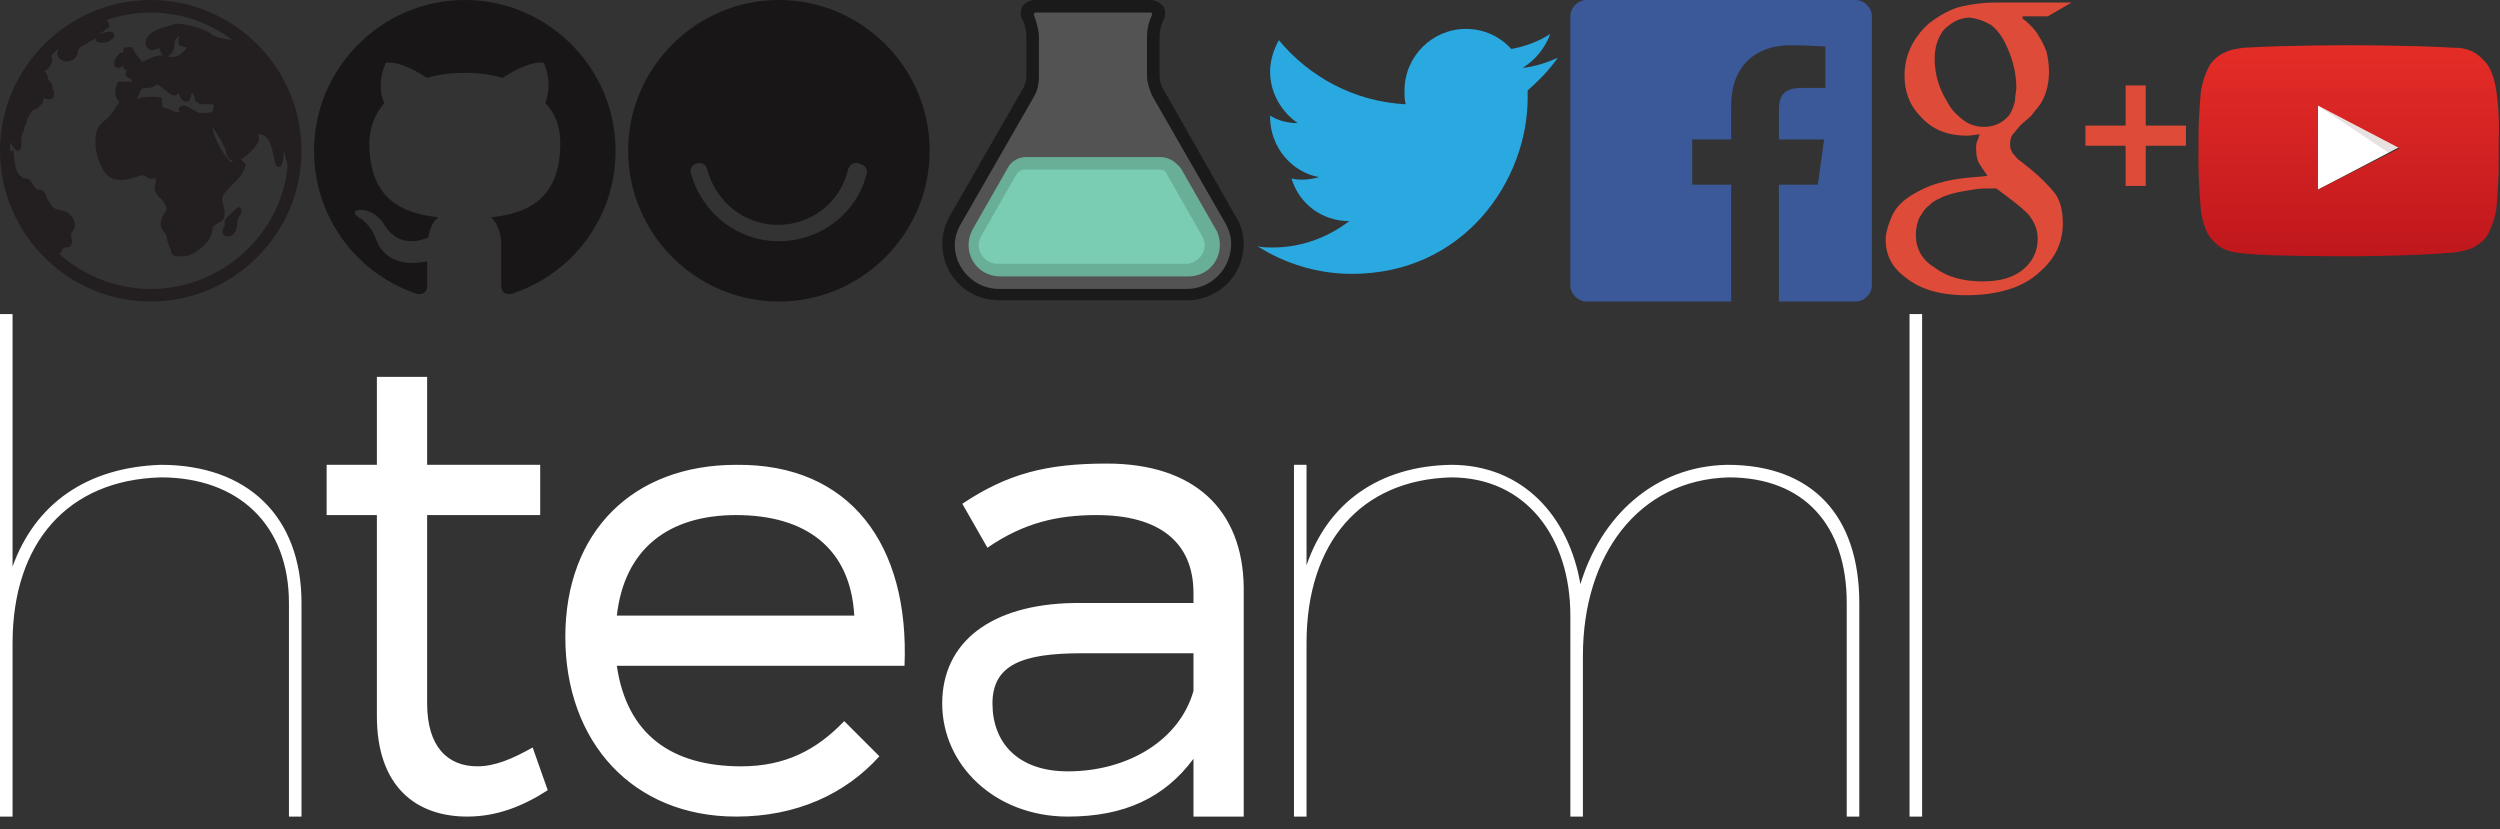 <svg xmlns="http://www.w3.org/2000/svg" viewBox="0 0 199 66"><rect x="0" y="0" width="199" height="66" fill="#333333" stroke="none"/><path fill="#7C7678" d="M23-23v22H1v-22h22m1-1H0V0h24v-24z"/><g fill="#231F20"><path d="M12 0C5.4 0 0 5.4 0 12s5.4 12 12 12 12-5.4 12-12S18.6 0 12 0zm0 23c-2.8 0-5.4-1.1-7.3-2.8.2-.1.3-.3.3-.4v-.1h.2c.2 0 .3 0 .4-.1.1-.1.2-.3.1-.6-.1-.5 0-.5.1-.6.2-.3.2-.5.1-.8-.1-.4-.5-.8-1.2-.9-.4 0-.7-.4-1-1v-.1c-.2-.4-.3-.5-.6-.5H3s-.1 0-.3-.3c-.2-.4-.4-.6-.7-.6h-.2c0-.1-.1-.2-.2-.2-.1-.1-.4-.3-.5-1.8V12H.8v-.1-.6c0 .1.1.1.1.2.3.3.3.5.5.5h.1l.1-.1c.1-.1.1-.1.1-.9 0-.3.1-.4.2-.6 0-.2.1-.4.2-.6 0-.4.5-1 .6-1.1h.2l-.2.2.4-.4.3-.3v-.1l.1-.3c.2.1.5.2.7 0 .1-.1.1-.2.1-.4 0-.1 0-.2-.1-.3 0-.3-.1-.5-.3-.7 0 0-.1-.1-.1-.2 0-.2-.1-.5-.3-.5.2-.1.3-.2.4-.3.2-.3.3-.6.2-.9v-.1l.6-.6c-.2.3-.2.7.1.9.1.1.3.2.5.2.4 0 .9-.3.9-.8 0-.3.5-.5.8-.7.1-.1.3-.2.4-.2l.2-.2s.1 0 .1-.1c-.1.1-.1.1-.1.2 0 .3.4.3.6.3.4 0 .9-.3.9-.6 0-.1-.1-.2-.1-.2-.1-.1-.4-.1-.7 0-.3.1-.4.1-.5.2.3-.2.7-.5.8-.6.1 0 .1-.1.1-.2s-.1-.3-.2-.4C9.6 1.2 10.8 1 12 1c2.4 0 4.7.8 6.5 2.2-.8-.1-1.5-.3-1.7-.5-.3-.3-1.8-.8-2.6-.8-.2 0-.4 0-.5.1-.1 0-.3.1-.4.1-.7.2-1.8.5-1.7 1.5.1.2.3.4.5.4.1 0 .3-.1.4-.1.1 0 .2-.1.2-.1v.1c.1.3.2.5.3.5-.6 0-1 .2-1.6.5 0 0-.1 0-.1.1 0-.2-.2-.3-.3-.5-.2-.1-.2-.3-.3-.4-.1-.2-.2-.5-.7-.3 0-.1-.2 0-.2.2v.2h-.1c-.1 0-.2 0-.2.1-.2.1-.5.6-.4.9 0 .1.1.2.3.2.1 0 .2 0 .3-.1.1 0 .1-.1.1-.1v.2c.1.1.2.2.3.2h.1c-.1 0-.2.1-.2.3 0 .2.2.3.4.4.1 0 .1.1.1.1v.1h-.8-.1c-.2-.1-.3.2-.4.5-.1.4 0 .7.2 1l.1.1c-.1.2-.1.2-.2.3-.2.3-.4.8-1.1 1.3-.4.3-.6.8-.6 1.4-.1 1 .4 2.2.8 2.7.5.6 1.4.7 2.7.2.3-.1.5 0 .6.1.1.1.3.2.5.1.1 0 .2 0 .2.1v.2c-.2.5 0 .8.1 1l.1.1c0 .1.1.1.2.2.2.2.6.8.4 1-.5.7-.5 1.2-.2 1.6.2.2.3.4.3.7.1.2.1.4.2.6.1.1.1.2.1.3.1.2.1.4.5.4h.6c1-.1 2.2-1.4 2.2-2 0-.4.2-.5.4-.6.2-.1.4-.2.5-.4.1-.3.1-.6 0-1-.1-.3-.1-.5-.1-.7.1-.3.5-.7.8-1 .4-.4.7-.7.9-1.1s.2-.6 0-.7c-.1-.1-.2-.2-.3-.2-.1 0-.3 0-.4.1-.1 0-.2 0-.3.1-.3-.1-1.4-1.8-1.5-2.8.3.4 1 1.5 1.1 2 0 .2.1.7.7.7.3 0 .6-.1 1-.5.7-.6 1-1.1.9-1.4 0-.1 0-.1-.1-.2.3 0 .6 0 .9.5.2.3.3.9.4 1.3.1.6.2.8.4.8s.3-.2.4-1.1v-.3c0 .1.1.3.1.5l.2.8C22.4 18.6 17.7 23 12 23zm2.3-14.1c0 .1 0 .1 0 0-.1.1-.4 0-.6-.1-.2-.1-.4-.2-.6-.2-.2-.1-.2-.1-.2-.4v-.3c0-.1-.1-.2-.8-.2-.3 0-.9 0-1.2.2 0-.1.1-.2.1-.2.2-.7.4-.7.6-.7h.2c.1 0 .2 0 .4-.1.1 0 .1-.1.2-.1s.1-.1.1-.1c.1 0 .5.4.7.5.5.5.9.5 1 .2 0-.1 0-.3-.1-.4-.1 0 0 0 0 0 .2.9.5 1.1.7 1.1.2 0 .3-.1.4-.4 0-.2.1-.3.1-.3.1.1.2.3.2.5.1.4.6.4.9.4H17c0 .2 0 .4-.1.6-.3.1-.5.1-.7.1-.2 0-.4 0-.5-.1-.1 0-.1-.1-.2-.1-.4-.2-.7-.4-.9-.4-.1 0-.2.1-.3.1-.1.1-.1.2 0 .4zm-.1-5.4c.1.2.4.2.7.3-.6.7-1 .8-1.6.7.1 0 .2-.1.3-.2.2-.2.3-.5.3-.9 0-.1.1-.3.1-.3.1-.1.2-.2.3-.2 0 0 0 .1-.1.2v.4z"/><path d="M19.1 16.5H19c-.1 0-.2.1-.3.2l-.3.3c-.3.3-.6.5-.5.8 0 0 0 .2-.1.3-.1.2-.1.4 0 .6 0 .1.1.1.3.1h.1c.5 0 .7-.7.7-1.1 0-.1 0-.2.1-.3v-.1c.3-.4.3-.6.1-.8zm-.9 2.1z"/></g><path fill="#2AA9E0" d="M124 4.6c-.9.4-1.8.7-2.8.8 1-.6 1.8-1.6 2.2-2.7-.9.6-2 1-3.1 1.2-.9-1-2.2-1.6-3.6-1.6-2.7 0-4.9 2.2-4.9 4.9 0 .4 0 .8.1 1.1-4.1-.2-7.7-2.2-10.1-5.1-.4.7-.7 1.6-.7 2.5 0 1.7.9 3.2 2.2 4.1-.8 0-1.6-.2-2.2-.6v.1c0 2.4 1.7 4.4 3.9 4.8-.4.1-.8.2-1.3.2-.3 0-.6 0-.9-.1.6 2 2.4 3.4 4.6 3.4-1.7 1.3-3.8 2.1-6.1 2.1-.4 0-.8 0-1.2-.1 2.2 1.4 4.8 2.2 7.5 2.2 9 0 14-7.5 14-14v-.6c.9-.8 1.7-1.6 2.4-2.6z"/><path fill="#3B5999" d="M147.7 0h-21.4c-.7 0-1.3.6-1.3 1.3v21.4c0 .7.6 1.3 1.3 1.3h11.5v-9.3h-3.1v-3.6h3.1V8.4c0-3.1 1.9-4.8 4.7-4.8 1.3 0 2.5.1 2.8.1V7h-1.9c-1.5 0-1.8.7-1.8 1.8v2.3h3.6l-.5 3.6h-3.1V24h6.1c.7 0 1.3-.6 1.3-1.3V1.3c0-.7-.6-1.3-1.3-1.3z"/><path fill="#181616" fill-rule="evenodd" d="M37 0c-6.6 0-12 5.4-12 12 0 5.3 3.4 9.8 8.2 11.4.6.1.8-.3.8-.6v-2c-3.3.7-4-1.6-4-1.6-.5-1.4-1.3-1.8-1.3-1.8-1.1-.7.1-.7.1-.7 1.2.1 1.8 1.2 1.8 1.2 1.1 1.8 2.8 1.3 3.5 1 .1-.8.4-1.3.8-1.6-2.7-.3-5.5-1.3-5.5-5.9 0-1.3.5-2.4 1.2-3.2-.2-.3-.6-1.6.1-3.2 0 0 1-.3 3.3 1.2 1-.3 2-.4 3-.4s2 .1 3 .4C42.3 4.7 43.3 5 43.3 5c.7 1.7.2 2.9.1 3.2.8.8 1.2 1.9 1.2 3.2 0 4.6-2.8 5.6-5.5 5.9.4.4.8 1.1.8 2.2v3.3c0 .3.2.7.8.6C45.6 21.8 49 17.3 49 12c0-6.6-5.4-12-12-12z" clip-rule="evenodd"/><path fill="#FFF" d="M184.5 15.1l6.5-3.4-6.5-3.4v6.8z"/><path fill="#420000" fill-rule="evenodd" d="M184.5 8.4l5.7 3.8.8-.4-6.5-3.4z" opacity=".12" clip-rule="evenodd"/><linearGradient id="a" x1="187" x2="187" y1="3.57" y2="20.43" gradientUnits="userSpaceOnUse"><stop offset="0" stop-color="#E52D27"/><stop offset="1" stop-color="#BF171D"/></linearGradient><path fill="url(#a)" d="M198.7 7.2s-.2-1.7-1-2.4c-.9-1-1.9-1-2.4-1-3.3-.2-8.3-.2-8.3-.2s-5 0-8.4.2c-.5.1-1.5.1-2.4 1-.7.7-1 2.4-1 2.4s-.2 1.9-.2 3.9v1.8c0 1.9.2 3.9.2 3.9s.2 1.7 1 2.4c.9 1 2.1.9 2.6 1 1.9.2 8.1.2 8.1.2s5 0 8.4-.3c.5-.1 1.5-.1 2.4-1 .7-.7 1-2.4 1-2.4s.2-1.9.2-3.9V11c.1-1.9-.2-3.8-.2-3.8zm-14.2 7.9V8.4l6.5 3.4-6.5 3.3z"/><g fill="#DE4B38"><path d="M161 1.5c.2.1.4.3.6.5.2.2.5.5.7.9.2.3.4.7.6 1.2.1.4.2 1 .2 1.6 0 1.1-.3 2-.7 2.6-.2.3-.5.6-.7.9-.3.3-.6.5-.9.8-.2.2-.3.4-.5.6-.2.2-.3.5-.3.9 0 .3.1.6.3.8.2.2.3.4.5.5l1 .8c.6.5 1.2 1.1 1.7 1.7.5.6.7 1.5.7 2.5 0 1.5-.6 2.8-1.9 3.9-1.3 1.2-3.3 1.8-5.8 1.8-2.1 0-3.7-.5-4.8-1.4-1.1-.8-1.6-1.8-1.6-3 0-.6.2-1.2.5-1.9s.9-1.3 1.8-1.8c1-.6 2-.9 3.1-1.1 1.1-.2 2-.2 2.7-.3l-.6-.9c-.2-.3-.3-.7-.3-1.2 0-.3 0-.5.1-.7.1-.2.1-.4.2-.5-.3 0-.7.1-1 .1-1.6 0-2.8-.5-3.7-1.5-.9-.9-1.3-2-1.3-3.3 0-1.5.6-2.9 1.9-4.1.9-.7 1.8-1.2 2.7-1.4.9-.2 1.8-.3 2.6-.3h6.1L163 1.3h-2zm1.2 17.5c0-.8-.3-1.4-.8-2-.5-.5-1.4-1.2-2.5-2h-.7c-.2 0-.6 0-1.2.1s-1.3.2-1.9.4c-.2.1-.4.1-.7.3-.3.1-.6.3-.9.6-.3.2-.5.6-.7.9-.2.4-.3.9-.3 1.4 0 1.1.5 2 1.5 2.6.9.7 2.2 1.1 3.8 1.1 1.4 0 2.5-.3 3.3-1 .7-.6 1.1-1.4 1.1-2.4zm-4.3-8.9c.8 0 1.5-.3 2-.9.3-.4.4-.8.5-1.2 0-.4.1-.8.1-1 0-1.2-.3-2.4-.9-3.6-.3-.6-.7-1.1-1.1-1.4-.5-.3-1-.5-1.7-.6-.8 0-1.5.4-2.1 1-.5.7-.7 1.4-.7 2.3 0 1.1.3 2.3 1 3.4.3.6.7 1 1.2 1.4.5.4 1.1.6 1.7.6zM174 10h-3.2V6.8h-1.6V10H166v1.6h3.2v3.2h1.6v-3.2h3.2V10z"/></g><path fill="#FFF" d="M79.5 23.3c-2.1 0-3.8-1.7-3.8-3.8 0-.7.2-1.3.5-1.9L82 7.5c.3-.5.4-1 .4-1.5V3c0-.6-.1-1.2-.4-1.7 0-.1 0-.3.1-.4.1-.1.2-.2.3-.2h9.2c.1 0 .3.1.3.2.1.1.1.3 0 .4-.3.5-.4 1.1-.4 1.7v3c0 .5.1 1 .4 1.5l5.8 10.1c.3.6.5 1.2.5 1.9 0 2.1-1.7 3.8-3.8 3.8H79.5z" opacity=".16"/><path fill="#7ACCB2" d="M79.5 21.5c-1.1 0-2-.9-2-2 0-.3.1-.7.3-1l2.8-4.9c.2-.4.6-.6 1.1-.6h10.7c.4 0 .9.2 1.1.6l2.8 4.9c.2.3.3.6.3 1 0 1.1-.9 2-2 2H79.5z"/><path fill="#69AF98" d="M92.3 13.5c.3 0 .5.1.6.4l2.8 4.9c.1.2.2.5.2.7 0 .8-.7 1.5-1.5 1.5h-15c-.8 0-1.5-.7-1.5-1.5 0-.3.1-.5.2-.7l2.8-4.9c.1-.2.4-.4.6-.4h10.8m0-1H81.7c-.6 0-1.2.3-1.5.9l-2.8 4.9c-.2.4-.3.8-.3 1.2 0 1.4 1.1 2.5 2.5 2.5h15c1.4 0 2.5-1.1 2.5-2.5 0-.4-.1-.9-.3-1.2L94 13.4c-.5-.6-1-.9-1.7-.9z"/><path fill="#1A1A1A" d="M98.4 17.3L92.6 7.1c-.2-.3-.3-.7-.3-1.1V3c0-.5.1-.9.3-1.4.2-.3.2-.8 0-1.1-.3-.3-.6-.5-1-.5h-9.2c-.4 0-.8.2-1 .5-.2.3-.2.8 0 1.1.2.4.3.9.3 1.4v3c0 .4-.1.8-.3 1.1l-5.8 10.1c-.4.7-.6 1.5-.6 2.2 0 2.5 2 4.5 4.5 4.5h15c2.5 0 4.5-2 4.5-4.5 0-.7-.2-1.5-.6-2.1zM94.5 23h-15c-1.9 0-3.5-1.6-3.5-3.5 0-.6.2-1.2.5-1.7l5.8-10.1c.3-.5.4-1.1.4-1.6V3c0-.6-.2-1.3-.4-1.8v-.1l.1-.1h9.2s.1 0 .1.1v.1c-.3.6-.4 1.2-.4 1.8v3c0 .6.2 1.1.4 1.6l5.8 10.1c.3.5.5 1.1.5 1.7 0 2-1.6 3.6-3.5 3.6z"/><path fill="#7C7678" d="M73-23v22H51v-22h22m1-1H50V0h24v-24zM123-23v22h-22v-22h22m1-1h-24V0h24v-24zM173-23v22h-22v-22h22m1-1h-24V0h24v-24zM48-23v22H26v-22h22m1-1H25V0h24v-24zM98-23v22H76v-22h22m1-1H75V0h24v-24zM148-23v22h-22v-22h22m1-1h-24V0h24v-24z"/><path fill="#FFF" d="M24 48v17h-1V48c0-6.2-4-10-10.2-10C5.4 38.2 1 43.2 1 51.2V65H0V25h1v20.1c1.8-5 5.9-7.9 11.8-8.1C19.7 37 24 41.1 24 48zM43.6 62.9c-2 1.3-4.1 2.1-6.4 2.1-4.1 0-7.2-2.4-7.2-8V41h-4v-4h4v-7h4v7h9v4h-9v15c0 3.4 1.6 5 4 5 1.4 0 2.8-.6 4.4-1.5l1.2 3.4zM72 53H49.1c.8 5.5 4.4 8 9.9 8 3.5 0 6-1.3 8.2-3.6l2.8 2.8c-2.7 3-6.6 4.8-11.4 4.8C50.4 65 45 59.1 45 50.7S50.4 37 58.6 37c9.1-.1 13.8 6.4 13.4 16zm-4-4c-.3-5.4-3.9-8-9.4-8-5.4 0-8.9 2.7-9.5 8H68zM95 60.4c-2.3 3.1-5.5 4.6-10 4.6-5.8 0-10-4.1-10-9s3.9-7.9 10.5-8H95v-.8c0-4.1-2.8-6.2-7.7-6.2-3.1 0-5.8.6-8.7 2.6l-2-3.5c3.6-2.4 6.7-3.2 11.5-3.2 7 0 10.8 3.7 10.9 9.8V65h-4v-4.6zm0-5.4v-3h-8.9c-4.7 0-7.1.9-7.1 4s2 5.4 6 5.4c4.8 0 8.9-2.5 10-6.4zM148 48v17h-1V48c0-6.2-3.4-10-9.4-10-7.2.2-11.6 6.2-11.6 14.2V65h-1V49c0-6.2-3.5-11-9.5-11-7.2.2-11.5 5.2-11.5 13.2V65h-1V37h1v8c1.7-5 5.8-7.9 11.5-8 5.8 0 9.4 4.2 10.3 9.5 1.6-5.3 5.8-9.4 11.7-9.5 6.8 0 10.5 4.1 10.5 11zM152 65V25h1v40h-1z"/><g><path fill="#7C7678" d="M198-23v22h-22v-22h22m1-1h-24V0h24v-24z"/></g><path fill="#181616" d="M62 0c-6.6 0-12 5.4-12 12s5.4 12 12 12 12-5.4 12-12S68.6 0 62 0zm7 13.8c-.8 3.2-3.7 5.4-7 5.4s-6.1-2.2-7-5.4c-.1-.4.1-.7.5-.8.4-.1.7.1.8.5.7 2.6 3 4.4 5.6 4.4 2.7 0 5-1.8 5.6-4.4.1-.4.5-.6.8-.5.5.1.8.4.7.8z"/></svg>